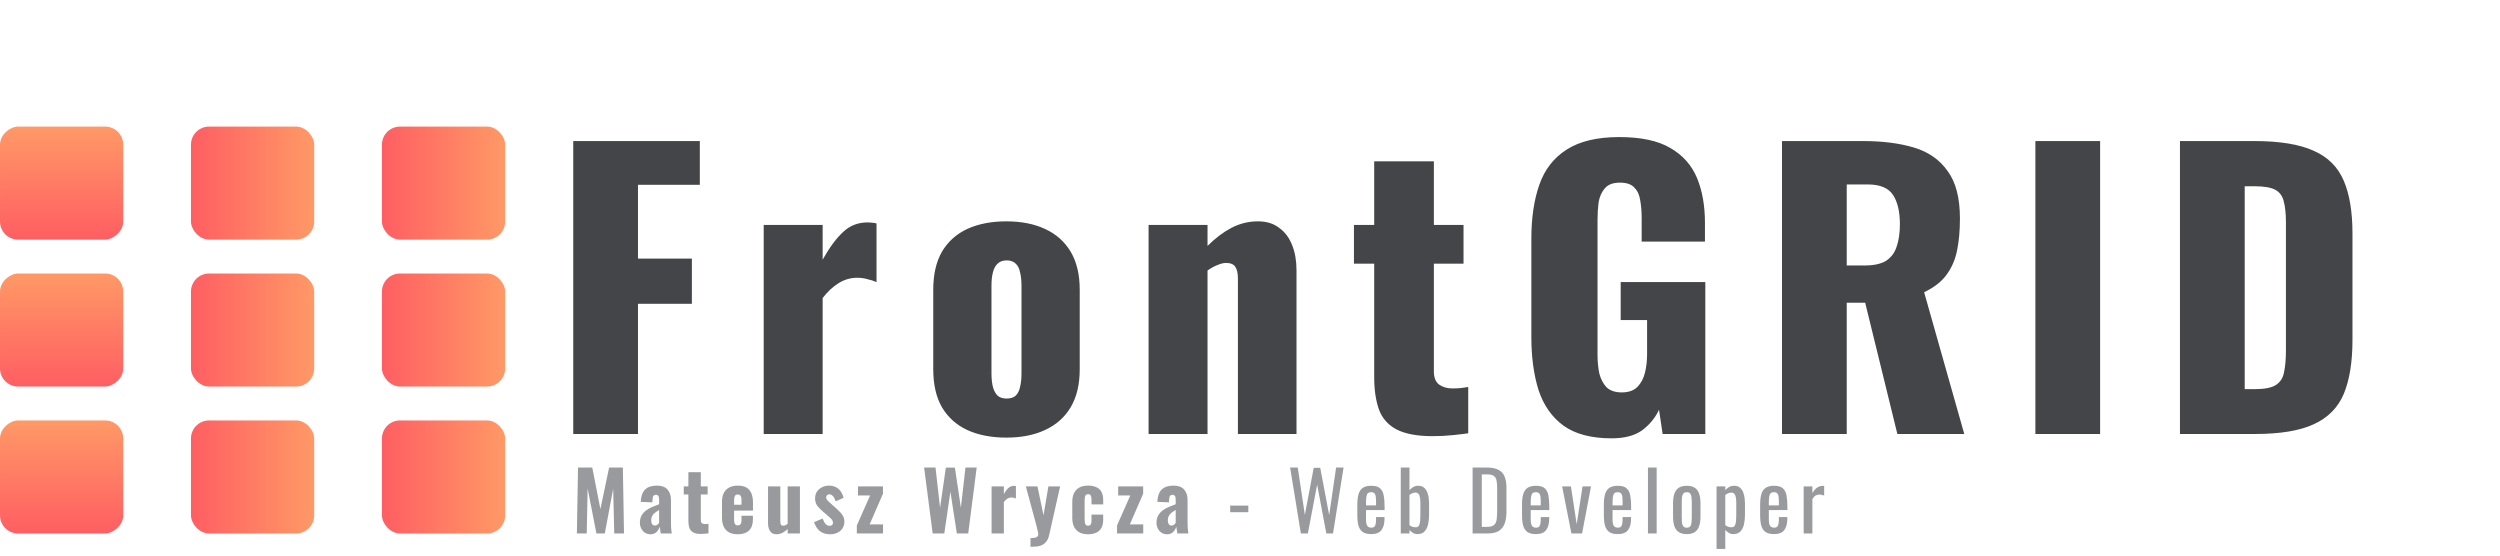 <svg width="553" height="123" viewBox="0 0 553 123" fill="none" xmlns="http://www.w3.org/2000/svg">
<rect x="111.74" y="118" width="27.254" height="25" rx="4" transform="rotate(-180 111.74 118)" fill="url(#paint0_linear_111_52)"/>
<rect x="27.254" y="93" width="25" height="27.254" rx="4" transform="rotate(90 27.254 93)" fill="url(#paint1_linear_111_52)"/>
<rect x="69.497" y="118" width="27.254" height="25" rx="4" transform="rotate(180 69.497 118)" fill="url(#paint2_linear_111_52)"/>
<rect x="111.74" y="53" width="27.254" height="25" rx="4" transform="rotate(-180 111.74 53)" fill="url(#paint3_linear_111_52)"/>
<rect x="27.254" y="28" width="25" height="27.254" rx="4" transform="rotate(90 27.254 28)" fill="url(#paint4_linear_111_52)"/>
<rect x="69.497" y="53" width="27.254" height="25" rx="4" transform="rotate(180 69.497 53)" fill="url(#paint5_linear_111_52)"/>
<rect x="111.74" y="85.5" width="27.254" height="25" rx="4" transform="rotate(-180 111.74 85.5)" fill="url(#paint6_linear_111_52)"/>
<rect x="27.254" y="60.5" width="25" height="27.254" rx="4" transform="rotate(90 27.254 60.5)" fill="url(#paint7_linear_111_52)"/>
<rect x="69.497" y="85.5" width="27.254" height="25" rx="4" transform="rotate(180 69.497 85.5)" fill="url(#paint8_linear_111_52)"/>
<path d="M127.607 118L127.859 103.42H131.009L132.809 112.618L134.735 103.42H137.777L138.029 118H135.869L135.635 108.118L133.781 118H131.927L129.983 108.046L129.785 118H127.607ZM143.884 118.18C143.392 118.18 142.966 118.054 142.606 117.802C142.258 117.55 141.994 117.232 141.814 116.848C141.634 116.464 141.544 116.068 141.544 115.66C141.544 115.012 141.67 114.466 141.922 114.022C142.174 113.578 142.504 113.206 142.912 112.906C143.32 112.606 143.776 112.348 144.28 112.132C144.784 111.916 145.288 111.718 145.792 111.538V110.566C145.792 110.338 145.774 110.14 145.738 109.972C145.702 109.804 145.63 109.678 145.522 109.594C145.426 109.498 145.282 109.45 145.09 109.45C144.898 109.45 144.748 109.492 144.64 109.576C144.544 109.648 144.472 109.762 144.424 109.918C144.388 110.062 144.364 110.224 144.352 110.404L144.298 111.124L141.724 111.016C141.784 109.792 142.102 108.886 142.678 108.298C143.266 107.71 144.148 107.416 145.324 107.416C146.38 107.416 147.16 107.71 147.664 108.298C148.168 108.874 148.42 109.636 148.42 110.584V115.426C148.42 115.834 148.426 116.2 148.438 116.524C148.462 116.836 148.486 117.118 148.51 117.37C148.546 117.61 148.576 117.82 148.6 118H146.152C146.116 117.736 146.074 117.448 146.026 117.136C145.978 116.824 145.942 116.614 145.918 116.506C145.798 116.938 145.57 117.328 145.234 117.676C144.898 118.012 144.448 118.18 143.884 118.18ZM144.874 116.254C145.006 116.254 145.132 116.224 145.252 116.164C145.372 116.104 145.474 116.026 145.558 115.93C145.654 115.834 145.732 115.744 145.792 115.66V112.798C145.54 112.954 145.306 113.11 145.09 113.266C144.874 113.41 144.688 113.572 144.532 113.752C144.376 113.932 144.256 114.13 144.172 114.346C144.088 114.562 144.046 114.808 144.046 115.084C144.046 115.444 144.118 115.732 144.262 115.948C144.406 116.152 144.61 116.254 144.874 116.254ZM155.043 118.108C154.323 118.108 153.759 118 153.351 117.784C152.943 117.556 152.661 117.232 152.505 116.812C152.349 116.392 152.271 115.882 152.271 115.282V109.378H151.245V107.596H152.271V104.446H155.025V107.596H156.537V109.378H155.025V115.03C155.025 115.354 155.103 115.588 155.259 115.732C155.427 115.864 155.655 115.93 155.943 115.93C156.087 115.93 156.225 115.924 156.357 115.912C156.489 115.888 156.609 115.87 156.717 115.858V117.982C156.549 118.006 156.309 118.03 155.997 118.054C155.685 118.09 155.367 118.108 155.043 118.108ZM163.192 118.18C162.424 118.18 161.782 118.042 161.266 117.766C160.75 117.478 160.36 117.064 160.096 116.524C159.832 115.972 159.7 115.312 159.7 114.544V111.052C159.7 110.26 159.832 109.6 160.096 109.072C160.36 108.532 160.756 108.124 161.284 107.848C161.812 107.56 162.448 107.416 163.192 107.416C163.984 107.416 164.626 107.56 165.118 107.848C165.61 108.136 165.97 108.556 166.198 109.108C166.438 109.66 166.558 110.332 166.558 111.124V112.942H162.382V114.958C162.382 115.258 162.412 115.504 162.472 115.696C162.544 115.888 162.64 116.026 162.76 116.11C162.88 116.182 163.03 116.218 163.21 116.218C163.378 116.218 163.522 116.182 163.642 116.11C163.774 116.026 163.87 115.9 163.93 115.732C163.99 115.564 164.02 115.342 164.02 115.066V114.076H166.54V114.94C166.54 115.996 166.252 116.8 165.676 117.352C165.1 117.904 164.272 118.18 163.192 118.18ZM162.382 111.646H164.02V110.62C164.02 110.32 163.99 110.08 163.93 109.9C163.87 109.708 163.774 109.576 163.642 109.504C163.522 109.42 163.366 109.378 163.174 109.378C162.994 109.378 162.844 109.42 162.724 109.504C162.616 109.588 162.532 109.738 162.472 109.954C162.412 110.158 162.382 110.452 162.382 110.836V111.646ZM171.76 118.18C171.34 118.18 170.986 118.072 170.698 117.856C170.422 117.64 170.218 117.352 170.086 116.992C169.954 116.632 169.888 116.236 169.888 115.804V107.596H172.606V115.408C172.606 115.696 172.654 115.918 172.75 116.074C172.846 116.218 173.02 116.29 173.272 116.29C173.416 116.29 173.566 116.254 173.722 116.182C173.89 116.098 174.058 116.002 174.226 115.894V107.596H176.944V118H174.226V117.028C173.866 117.376 173.476 117.658 173.056 117.874C172.648 118.078 172.216 118.18 171.76 118.18ZM183.644 118.18C182.744 118.18 182 117.964 181.412 117.532C180.836 117.088 180.386 116.41 180.062 115.498L181.97 114.706C182.15 115.21 182.366 115.606 182.618 115.894C182.87 116.17 183.164 116.308 183.5 116.308C183.752 116.308 183.938 116.254 184.058 116.146C184.19 116.026 184.256 115.864 184.256 115.66C184.256 115.372 184.16 115.114 183.968 114.886C183.776 114.658 183.434 114.34 182.942 113.932L181.97 113.104C181.466 112.672 181.058 112.246 180.746 111.826C180.446 111.394 180.296 110.86 180.296 110.224C180.296 109.66 180.434 109.168 180.71 108.748C180.998 108.328 181.376 108.004 181.844 107.776C182.324 107.536 182.84 107.416 183.392 107.416C184.244 107.416 184.94 107.662 185.48 108.154C186.032 108.634 186.404 109.288 186.596 110.116L184.832 110.908C184.76 110.644 184.664 110.398 184.544 110.17C184.424 109.93 184.268 109.732 184.076 109.576C183.896 109.42 183.692 109.342 183.464 109.342C183.248 109.342 183.074 109.408 182.942 109.54C182.81 109.672 182.744 109.84 182.744 110.044C182.744 110.26 182.852 110.488 183.068 110.728C183.296 110.968 183.608 111.256 184.004 111.592L184.976 112.456C185.264 112.708 185.546 112.978 185.822 113.266C186.098 113.542 186.326 113.854 186.506 114.202C186.686 114.538 186.776 114.928 186.776 115.372C186.776 115.972 186.632 116.482 186.344 116.902C186.056 117.322 185.672 117.64 185.192 117.856C184.724 118.072 184.208 118.18 183.644 118.18ZM189.532 118V116.236L192.466 109.594H189.784V107.596H195.31V109.216L192.358 116.002H195.328V118H189.532ZM206.305 118L204.415 103.42H206.935L207.943 112.33L209.221 103.438H211.219L212.551 112.312L213.559 103.42H216.043L214.171 118H211.651L210.229 108.766L208.879 118H206.305ZM219.338 118V107.596H222.056V109.27C222.404 108.658 222.746 108.208 223.082 107.92C223.43 107.62 223.838 107.47 224.306 107.47C224.39 107.47 224.462 107.476 224.522 107.488C224.594 107.488 224.66 107.5 224.72 107.524V110.26C224.588 110.2 224.438 110.152 224.27 110.116C224.102 110.068 223.928 110.044 223.748 110.044C223.412 110.044 223.106 110.134 222.83 110.314C222.554 110.482 222.296 110.728 222.056 111.052V118H219.338ZM227.944 120.934V119.026C228.34 119.026 228.664 119.002 228.916 118.954C229.168 118.906 229.354 118.816 229.474 118.684C229.606 118.564 229.672 118.39 229.672 118.162C229.672 117.982 229.63 117.736 229.546 117.424C229.474 117.112 229.39 116.764 229.294 116.38L226.918 107.596H229.492L230.824 113.986L231.904 107.596H234.496L232.084 118.324C231.94 118.996 231.7 119.518 231.364 119.89C231.04 120.274 230.638 120.544 230.158 120.7C229.69 120.856 229.144 120.934 228.52 120.934H227.944ZM240.662 118.18C239.894 118.18 239.252 118.036 238.736 117.748C238.22 117.448 237.83 117.028 237.566 116.488C237.314 115.948 237.188 115.306 237.188 114.562V111.052C237.188 110.272 237.314 109.618 237.566 109.09C237.83 108.55 238.22 108.136 238.736 107.848C239.252 107.56 239.894 107.416 240.662 107.416C241.406 107.416 242.03 107.536 242.534 107.776C243.038 108.004 243.41 108.352 243.65 108.82C243.902 109.288 244.028 109.876 244.028 110.584V111.574H241.436V110.512C241.436 110.2 241.406 109.96 241.346 109.792C241.298 109.612 241.214 109.486 241.094 109.414C240.986 109.342 240.842 109.306 240.662 109.306C240.482 109.306 240.338 109.354 240.23 109.45C240.122 109.534 240.044 109.684 239.996 109.9C239.948 110.104 239.924 110.392 239.924 110.764V114.85C239.924 115.414 239.984 115.798 240.104 116.002C240.236 116.194 240.428 116.29 240.68 116.29C240.872 116.29 241.022 116.248 241.13 116.164C241.238 116.08 241.316 115.948 241.364 115.768C241.412 115.588 241.436 115.36 241.436 115.084V113.824H244.028V114.958C244.028 115.654 243.902 116.248 243.65 116.74C243.398 117.22 243.02 117.58 242.516 117.82C242.012 118.06 241.394 118.18 240.662 118.18ZM247.089 118V116.236L250.023 109.594H247.341V107.596H252.867V109.216L249.915 116.002H252.885V118H247.089ZM258.156 118.18C257.664 118.18 257.238 118.054 256.878 117.802C256.53 117.55 256.266 117.232 256.086 116.848C255.906 116.464 255.816 116.068 255.816 115.66C255.816 115.012 255.942 114.466 256.194 114.022C256.446 113.578 256.776 113.206 257.184 112.906C257.592 112.606 258.048 112.348 258.552 112.132C259.056 111.916 259.56 111.718 260.064 111.538V110.566C260.064 110.338 260.046 110.14 260.01 109.972C259.974 109.804 259.902 109.678 259.794 109.594C259.698 109.498 259.554 109.45 259.362 109.45C259.17 109.45 259.02 109.492 258.912 109.576C258.816 109.648 258.744 109.762 258.696 109.918C258.66 110.062 258.636 110.224 258.624 110.404L258.57 111.124L255.996 111.016C256.056 109.792 256.374 108.886 256.95 108.298C257.538 107.71 258.42 107.416 259.596 107.416C260.652 107.416 261.432 107.71 261.936 108.298C262.44 108.874 262.692 109.636 262.692 110.584V115.426C262.692 115.834 262.698 116.2 262.71 116.524C262.734 116.836 262.758 117.118 262.782 117.37C262.818 117.61 262.848 117.82 262.872 118H260.424C260.388 117.736 260.346 117.448 260.298 117.136C260.25 116.824 260.214 116.614 260.19 116.506C260.07 116.938 259.842 117.328 259.506 117.676C259.17 118.012 258.72 118.18 258.156 118.18ZM259.146 116.254C259.278 116.254 259.404 116.224 259.524 116.164C259.644 116.104 259.746 116.026 259.83 115.93C259.926 115.834 260.004 115.744 260.064 115.66V112.798C259.812 112.954 259.578 113.11 259.362 113.266C259.146 113.41 258.96 113.572 258.804 113.752C258.648 113.932 258.528 114.13 258.444 114.346C258.36 114.562 258.318 114.808 258.318 115.084C258.318 115.444 258.39 115.732 258.534 115.948C258.678 116.152 258.882 116.254 259.146 116.254ZM272.113 113.302V111.844H276.127V113.302H272.113ZM287.751 118L285.375 103.42H287.067L288.633 113.896L290.595 103.474H292.035L294.015 113.95L295.545 103.42H297.201L294.861 118H293.385L291.351 107.2L289.299 118H287.751ZM303.317 118.144C302.501 118.144 301.871 117.988 301.427 117.676C300.983 117.352 300.671 116.884 300.491 116.272C300.323 115.648 300.239 114.886 300.239 113.986V111.61C300.239 110.686 300.329 109.918 300.509 109.306C300.689 108.694 301.001 108.232 301.445 107.92C301.901 107.608 302.525 107.452 303.317 107.452C304.193 107.452 304.835 107.632 305.243 107.992C305.663 108.352 305.939 108.874 306.071 109.558C306.203 110.23 306.269 111.04 306.269 111.988V112.834H302.165V114.922C302.165 115.342 302.201 115.684 302.273 115.948C302.357 116.212 302.483 116.41 302.651 116.542C302.831 116.662 303.059 116.722 303.335 116.722C303.623 116.722 303.839 116.656 303.983 116.524C304.139 116.38 304.241 116.182 304.289 115.93C304.349 115.666 304.379 115.36 304.379 115.012V114.382H306.251V114.778C306.251 115.822 306.029 116.644 305.585 117.244C305.141 117.844 304.385 118.144 303.317 118.144ZM302.165 111.79H304.379V110.854C304.379 110.422 304.355 110.062 304.307 109.774C304.259 109.474 304.157 109.252 304.001 109.108C303.857 108.952 303.623 108.874 303.299 108.874C302.987 108.874 302.747 108.946 302.579 109.09C302.423 109.234 302.315 109.48 302.255 109.828C302.195 110.164 302.165 110.632 302.165 111.232V111.79ZM313.539 118.144C313.167 118.144 312.831 118.054 312.531 117.874C312.243 117.682 311.991 117.472 311.775 117.244V118H309.849V103.42H311.775V108.424C312.003 108.16 312.273 107.932 312.585 107.74C312.909 107.548 313.293 107.452 313.737 107.452C314.277 107.452 314.703 107.596 315.015 107.884C315.339 108.16 315.579 108.514 315.735 108.946C315.891 109.366 315.993 109.798 316.041 110.242C316.089 110.674 316.113 111.046 316.113 111.358V113.878C316.113 114.61 316.041 115.306 315.897 115.966C315.753 116.614 315.495 117.142 315.123 117.55C314.751 117.946 314.223 118.144 313.539 118.144ZM313.143 116.632C313.479 116.632 313.719 116.512 313.863 116.272C314.007 116.02 314.097 115.684 314.133 115.264C314.169 114.844 314.187 114.382 314.187 113.878V111.358C314.187 110.926 314.163 110.53 314.115 110.17C314.067 109.798 313.965 109.504 313.809 109.288C313.653 109.072 313.407 108.964 313.071 108.964C312.819 108.964 312.579 109.018 312.351 109.126C312.135 109.234 311.943 109.354 311.775 109.486V116.164C311.943 116.296 312.141 116.41 312.369 116.506C312.609 116.59 312.867 116.632 313.143 116.632ZM325.739 118V103.42H328.907C329.987 103.42 330.839 103.588 331.463 103.924C332.099 104.248 332.549 104.74 332.813 105.4C333.089 106.06 333.227 106.882 333.227 107.866V113.23C333.227 114.262 333.089 115.132 332.813 115.84C332.549 116.548 332.111 117.088 331.499 117.46C330.899 117.82 330.089 118 329.069 118H325.739ZM327.773 116.542H328.925C329.669 116.542 330.197 116.398 330.509 116.11C330.821 115.822 331.007 115.402 331.067 114.85C331.139 114.298 331.175 113.632 331.175 112.852V108.118C331.175 107.362 331.127 106.75 331.031 106.282C330.935 105.814 330.725 105.472 330.401 105.256C330.077 105.04 329.567 104.932 328.871 104.932H327.773V116.542ZM339.749 118.144C338.933 118.144 338.303 117.988 337.859 117.676C337.415 117.352 337.103 116.884 336.923 116.272C336.755 115.648 336.671 114.886 336.671 113.986V111.61C336.671 110.686 336.761 109.918 336.941 109.306C337.121 108.694 337.433 108.232 337.877 107.92C338.333 107.608 338.957 107.452 339.749 107.452C340.625 107.452 341.267 107.632 341.675 107.992C342.095 108.352 342.371 108.874 342.503 109.558C342.635 110.23 342.701 111.04 342.701 111.988V112.834H338.597V114.922C338.597 115.342 338.633 115.684 338.705 115.948C338.789 116.212 338.915 116.41 339.083 116.542C339.263 116.662 339.491 116.722 339.767 116.722C340.055 116.722 340.271 116.656 340.415 116.524C340.571 116.38 340.673 116.182 340.721 115.93C340.781 115.666 340.811 115.36 340.811 115.012V114.382H342.683V114.778C342.683 115.822 342.461 116.644 342.017 117.244C341.573 117.844 340.817 118.144 339.749 118.144ZM338.597 111.79H340.811V110.854C340.811 110.422 340.787 110.062 340.739 109.774C340.691 109.474 340.589 109.252 340.433 109.108C340.289 108.952 340.055 108.874 339.731 108.874C339.419 108.874 339.179 108.946 339.011 109.09C338.855 109.234 338.747 109.48 338.687 109.828C338.627 110.164 338.597 110.632 338.597 111.232V111.79ZM347.595 118L345.543 107.596H347.487L348.765 115.966L350.061 107.596H351.933L349.953 118H347.595ZM357.851 118.144C357.035 118.144 356.405 117.988 355.961 117.676C355.517 117.352 355.205 116.884 355.025 116.272C354.857 115.648 354.773 114.886 354.773 113.986V111.61C354.773 110.686 354.863 109.918 355.043 109.306C355.223 108.694 355.535 108.232 355.979 107.92C356.435 107.608 357.059 107.452 357.851 107.452C358.727 107.452 359.369 107.632 359.777 107.992C360.197 108.352 360.473 108.874 360.605 109.558C360.737 110.23 360.803 111.04 360.803 111.988V112.834H356.699V114.922C356.699 115.342 356.735 115.684 356.807 115.948C356.891 116.212 357.017 116.41 357.185 116.542C357.365 116.662 357.593 116.722 357.869 116.722C358.157 116.722 358.373 116.656 358.517 116.524C358.673 116.38 358.775 116.182 358.823 115.93C358.883 115.666 358.913 115.36 358.913 115.012V114.382H360.785V114.778C360.785 115.822 360.563 116.644 360.119 117.244C359.675 117.844 358.919 118.144 357.851 118.144ZM356.699 111.79H358.913V110.854C358.913 110.422 358.889 110.062 358.841 109.774C358.793 109.474 358.691 109.252 358.535 109.108C358.391 108.952 358.157 108.874 357.833 108.874C357.521 108.874 357.281 108.946 357.113 109.09C356.957 109.234 356.849 109.48 356.789 109.828C356.729 110.164 356.699 110.632 356.699 111.232V111.79ZM364.527 118V103.42H366.453V118H364.527ZM373.123 118.144C372.355 118.144 371.749 117.988 371.305 117.676C370.861 117.364 370.543 116.92 370.351 116.344C370.171 115.768 370.081 115.09 370.081 114.31V111.286C370.081 110.506 370.171 109.828 370.351 109.252C370.543 108.676 370.861 108.232 371.305 107.92C371.749 107.608 372.355 107.452 373.123 107.452C373.891 107.452 374.491 107.608 374.923 107.92C375.367 108.232 375.679 108.676 375.859 109.252C376.051 109.828 376.147 110.506 376.147 111.286V114.31C376.147 115.09 376.051 115.768 375.859 116.344C375.679 116.92 375.367 117.364 374.923 117.676C374.491 117.988 373.891 118.144 373.123 118.144ZM373.123 116.722C373.495 116.722 373.753 116.614 373.897 116.398C374.053 116.182 374.143 115.9 374.167 115.552C374.203 115.192 374.221 114.82 374.221 114.436V111.178C374.221 110.782 374.203 110.41 374.167 110.062C374.143 109.714 374.053 109.432 373.897 109.216C373.753 108.988 373.495 108.874 373.123 108.874C372.751 108.874 372.487 108.988 372.331 109.216C372.175 109.432 372.079 109.714 372.043 110.062C372.019 110.41 372.007 110.782 372.007 111.178V114.436C372.007 114.82 372.019 115.192 372.043 115.552C372.079 115.9 372.175 116.182 372.331 116.398C372.487 116.614 372.751 116.722 373.123 116.722ZM379.707 121.42V107.596H381.633V108.424C381.861 108.16 382.137 107.932 382.461 107.74C382.785 107.548 383.169 107.452 383.613 107.452C384.153 107.452 384.579 107.596 384.891 107.884C385.215 108.16 385.455 108.514 385.611 108.946C385.767 109.366 385.869 109.798 385.917 110.242C385.965 110.674 385.989 111.046 385.989 111.358V113.878C385.989 114.61 385.917 115.306 385.773 115.966C385.629 116.614 385.365 117.142 384.981 117.55C384.609 117.946 384.081 118.144 383.397 118.144C383.025 118.144 382.695 118.054 382.407 117.874C382.119 117.682 381.861 117.466 381.633 117.226V121.42H379.707ZM383.019 116.632C383.355 116.632 383.595 116.512 383.739 116.272C383.883 116.02 383.973 115.684 384.009 115.264C384.045 114.844 384.063 114.382 384.063 113.878V111.358C384.063 110.926 384.039 110.53 383.991 110.17C383.943 109.798 383.841 109.504 383.685 109.288C383.529 109.072 383.283 108.964 382.947 108.964C382.695 108.964 382.455 109.018 382.227 109.126C381.999 109.234 381.801 109.36 381.633 109.504V116.164C381.813 116.296 382.017 116.41 382.245 116.506C382.473 116.59 382.731 116.632 383.019 116.632ZM392.42 118.144C391.604 118.144 390.974 117.988 390.53 117.676C390.086 117.352 389.774 116.884 389.594 116.272C389.426 115.648 389.342 114.886 389.342 113.986V111.61C389.342 110.686 389.432 109.918 389.612 109.306C389.792 108.694 390.104 108.232 390.548 107.92C391.004 107.608 391.628 107.452 392.42 107.452C393.296 107.452 393.938 107.632 394.346 107.992C394.766 108.352 395.042 108.874 395.174 109.558C395.306 110.23 395.372 111.04 395.372 111.988V112.834H391.268V114.922C391.268 115.342 391.304 115.684 391.376 115.948C391.46 116.212 391.586 116.41 391.754 116.542C391.934 116.662 392.162 116.722 392.438 116.722C392.726 116.722 392.942 116.656 393.086 116.524C393.242 116.38 393.344 116.182 393.392 115.93C393.452 115.666 393.482 115.36 393.482 115.012V114.382H395.354V114.778C395.354 115.822 395.132 116.644 394.688 117.244C394.244 117.844 393.488 118.144 392.42 118.144ZM391.268 111.79H393.482V110.854C393.482 110.422 393.458 110.062 393.41 109.774C393.362 109.474 393.26 109.252 393.104 109.108C392.96 108.952 392.726 108.874 392.402 108.874C392.09 108.874 391.85 108.946 391.682 109.09C391.526 109.234 391.418 109.48 391.358 109.828C391.298 110.164 391.268 110.632 391.268 111.232V111.79ZM398.971 118V107.596H400.897V109.072C401.281 108.436 401.665 108.01 402.049 107.794C402.433 107.578 402.817 107.47 403.201 107.47C403.249 107.47 403.291 107.47 403.327 107.47C403.375 107.47 403.435 107.476 403.507 107.488V109.612C403.363 109.552 403.195 109.504 403.003 109.468C402.823 109.42 402.637 109.396 402.445 109.396C402.145 109.396 401.869 109.468 401.617 109.612C401.377 109.744 401.137 110.008 400.897 110.404V118H398.971Z" fill="#989A9E"/>
<path d="M126.802 96V31.2H154.802V40.88H141.122V57.2H153.042V67.2H141.122V96H126.802ZM168.93 96V49.76H181.97V57.44C183.463 54.773 184.956 52.747 186.45 51.36C187.943 49.92 189.756 49.2 191.89 49.2C192.316 49.2 192.69 49.227 193.01 49.28C193.33 49.28 193.623 49.333 193.89 49.44V62.4C193.303 62.133 192.636 61.92 191.89 61.76C191.196 61.547 190.45 61.44 189.65 61.44C188.156 61.44 186.77 61.84 185.49 62.64C184.21 63.44 183.036 64.533 181.97 65.92V96H168.93ZM222.595 96.8C219.288 96.8 216.408 96.24 213.955 95.12C211.555 94 209.688 92.32 208.355 90.08C207.075 87.84 206.435 85.04 206.435 81.68V64.08C206.435 60.72 207.075 57.92 208.355 55.68C209.688 53.44 211.555 51.76 213.955 50.64C216.408 49.52 219.288 48.96 222.595 48.96C225.901 48.96 228.755 49.52 231.155 50.64C233.608 51.76 235.501 53.44 236.835 55.68C238.168 57.92 238.835 60.72 238.835 64.08V81.68C238.835 85.04 238.168 87.84 236.835 90.08C235.501 92.32 233.608 94 231.155 95.12C228.755 96.24 225.901 96.8 222.595 96.8ZM222.675 88.16C223.528 88.16 224.195 87.947 224.675 87.52C225.155 87.04 225.475 86.4 225.635 85.6C225.848 84.747 225.955 83.733 225.955 82.56V63.2C225.955 62.027 225.848 61.04 225.635 60.24C225.475 59.387 225.155 58.747 224.675 58.32C224.195 57.84 223.528 57.6 222.675 57.6C221.821 57.6 221.155 57.84 220.675 58.32C220.195 58.747 219.848 59.387 219.635 60.24C219.421 61.04 219.315 62.027 219.315 63.2V82.56C219.315 83.733 219.421 84.747 219.635 85.6C219.848 86.4 220.195 87.04 220.675 87.52C221.155 87.947 221.821 88.16 222.675 88.16ZM254.066 96V49.76H267.106V54.4C268.813 52.693 270.573 51.36 272.386 50.4C274.253 49.44 276.2 48.96 278.226 48.96C280.146 48.96 281.72 49.44 282.946 50.4C284.226 51.307 285.186 52.587 285.826 54.24C286.466 55.84 286.786 57.68 286.786 59.76V96H273.826V61.6C273.826 60.48 273.64 59.627 273.266 59.04C272.893 58.453 272.2 58.16 271.186 58.16C270.653 58.16 270.013 58.32 269.266 58.64C268.573 58.907 267.853 59.307 267.106 59.84V96H254.066ZM316.933 96.48C313.467 96.48 310.773 95.973 308.853 94.96C306.987 93.947 305.707 92.48 305.013 90.56C304.32 88.587 303.973 86.213 303.973 83.44V58.32H299.493V49.76H303.973V35.68H317.173V49.76H323.733V58.32H317.173V82.16C317.173 83.493 317.547 84.453 318.293 85.04C319.093 85.627 320.08 85.92 321.253 85.92C321.947 85.92 322.587 85.893 323.173 85.84C323.76 85.733 324.293 85.653 324.773 85.6V95.84C324.08 95.947 322.987 96.08 321.493 96.24C320 96.4 318.48 96.48 316.933 96.48ZM356.495 96.96C352.015 96.96 348.468 96.027 345.855 94.16C343.295 92.293 341.455 89.68 340.335 86.32C339.268 82.907 338.735 78.987 338.735 74.56V52.8C338.735 48.213 339.321 44.24 340.495 40.88C341.668 37.52 343.668 34.933 346.495 33.12C349.375 31.253 353.268 30.32 358.175 30.32C362.975 30.32 366.735 31.12 369.455 32.72C372.228 34.32 374.201 36.533 375.375 39.36C376.548 42.187 377.135 45.493 377.135 49.28V53.44H363.135V48.16C363.135 46.773 363.028 45.493 362.815 44.32C362.655 43.147 362.228 42.213 361.535 41.52C360.895 40.773 359.828 40.4 358.335 40.4C356.788 40.4 355.668 40.827 354.975 41.68C354.281 42.48 353.828 43.493 353.615 44.72C353.455 45.947 353.375 47.227 353.375 48.56V78.56C353.375 80 353.508 81.36 353.775 82.64C354.095 83.867 354.628 84.88 355.375 85.68C356.175 86.427 357.295 86.8 358.735 86.8C360.228 86.8 361.375 86.4 362.175 85.6C362.975 84.8 363.535 83.76 363.855 82.48C364.175 81.2 364.335 79.84 364.335 78.4V70.8H358.495V62.4H377.215V96H367.775L366.975 90.64C366.121 92.453 364.868 93.973 363.215 95.2C361.561 96.373 359.321 96.96 356.495 96.96ZM394.177 96V31.2H412.017C416.39 31.2 420.177 31.68 423.377 32.64C426.577 33.6 429.057 35.333 430.817 37.84C432.63 40.293 433.537 43.787 433.537 48.32C433.537 50.987 433.324 53.36 432.897 55.44C432.47 57.52 431.67 59.333 430.497 60.88C429.377 62.373 427.75 63.627 425.617 64.64L434.497 96H419.697L412.577 66.96H408.497V96H394.177ZM408.497 58.72H412.497C414.524 58.72 416.097 58.373 417.217 57.68C418.337 56.933 419.11 55.893 419.537 54.56C420.017 53.173 420.257 51.52 420.257 49.6C420.257 46.827 419.75 44.667 418.737 43.12C417.724 41.573 415.857 40.8 413.137 40.8H408.497V58.72ZM450.226 96V31.2H464.546V96H450.226ZM482.208 96V31.2H498.608C504.262 31.2 508.662 31.92 511.808 33.36C514.955 34.747 517.168 36.96 518.448 40C519.728 42.987 520.368 46.88 520.368 51.68V75.2C520.368 80.053 519.728 84.027 518.448 87.12C517.168 90.16 514.955 92.4 511.808 93.84C508.715 95.28 504.368 96 498.768 96H482.208ZM496.528 86.08H498.768C500.955 86.08 502.528 85.76 503.488 85.12C504.448 84.48 505.035 83.52 505.248 82.24C505.515 80.96 505.648 79.36 505.648 77.44V49.2C505.648 47.28 505.488 45.733 505.168 44.56C504.902 43.387 504.288 42.533 503.328 42C502.368 41.467 500.822 41.2 498.688 41.2H496.528V86.08Z" fill="#444548"/>
<defs>
<linearGradient id="paint0_linear_111_52" x1="111.74" y1="130.5" x2="138.994" y2="130.5" gradientUnits="userSpaceOnUse">
<stop stop-color="#FF9966"/>
<stop offset="1" stop-color="#FF5E62"/>
</linearGradient>
<linearGradient id="paint1_linear_111_52" x1="27.254" y1="106.627" x2="52.254" y2="106.627" gradientUnits="userSpaceOnUse">
<stop stop-color="#FF9966"/>
<stop offset="1" stop-color="#FF5E62"/>
</linearGradient>
<linearGradient id="paint2_linear_111_52" x1="69.497" y1="130.5" x2="96.751" y2="130.5" gradientUnits="userSpaceOnUse">
<stop stop-color="#FF9966"/>
<stop offset="1" stop-color="#FF5E62"/>
</linearGradient>
<linearGradient id="paint3_linear_111_52" x1="111.74" y1="65.5" x2="138.994" y2="65.5" gradientUnits="userSpaceOnUse">
<stop stop-color="#FF9966"/>
<stop offset="1" stop-color="#FF5E62"/>
</linearGradient>
<linearGradient id="paint4_linear_111_52" x1="27.254" y1="41.627" x2="52.254" y2="41.627" gradientUnits="userSpaceOnUse">
<stop stop-color="#FF9966"/>
<stop offset="1" stop-color="#FF5E62"/>
</linearGradient>
<linearGradient id="paint5_linear_111_52" x1="69.497" y1="65.5" x2="96.751" y2="65.5" gradientUnits="userSpaceOnUse">
<stop stop-color="#FF9966"/>
<stop offset="1" stop-color="#FF5E62"/>
</linearGradient>
<linearGradient id="paint6_linear_111_52" x1="111.74" y1="98" x2="138.994" y2="98" gradientUnits="userSpaceOnUse">
<stop stop-color="#FF9966"/>
<stop offset="1" stop-color="#FF5E62"/>
</linearGradient>
<linearGradient id="paint7_linear_111_52" x1="27.254" y1="74.127" x2="52.254" y2="74.127" gradientUnits="userSpaceOnUse">
<stop stop-color="#FF9966"/>
<stop offset="1" stop-color="#FF5E62"/>
</linearGradient>
<linearGradient id="paint8_linear_111_52" x1="69.497" y1="98" x2="96.751" y2="98" gradientUnits="userSpaceOnUse">
<stop stop-color="#FF9966"/>
<stop offset="1" stop-color="#FF5E62"/>
</linearGradient>
</defs>
</svg>
